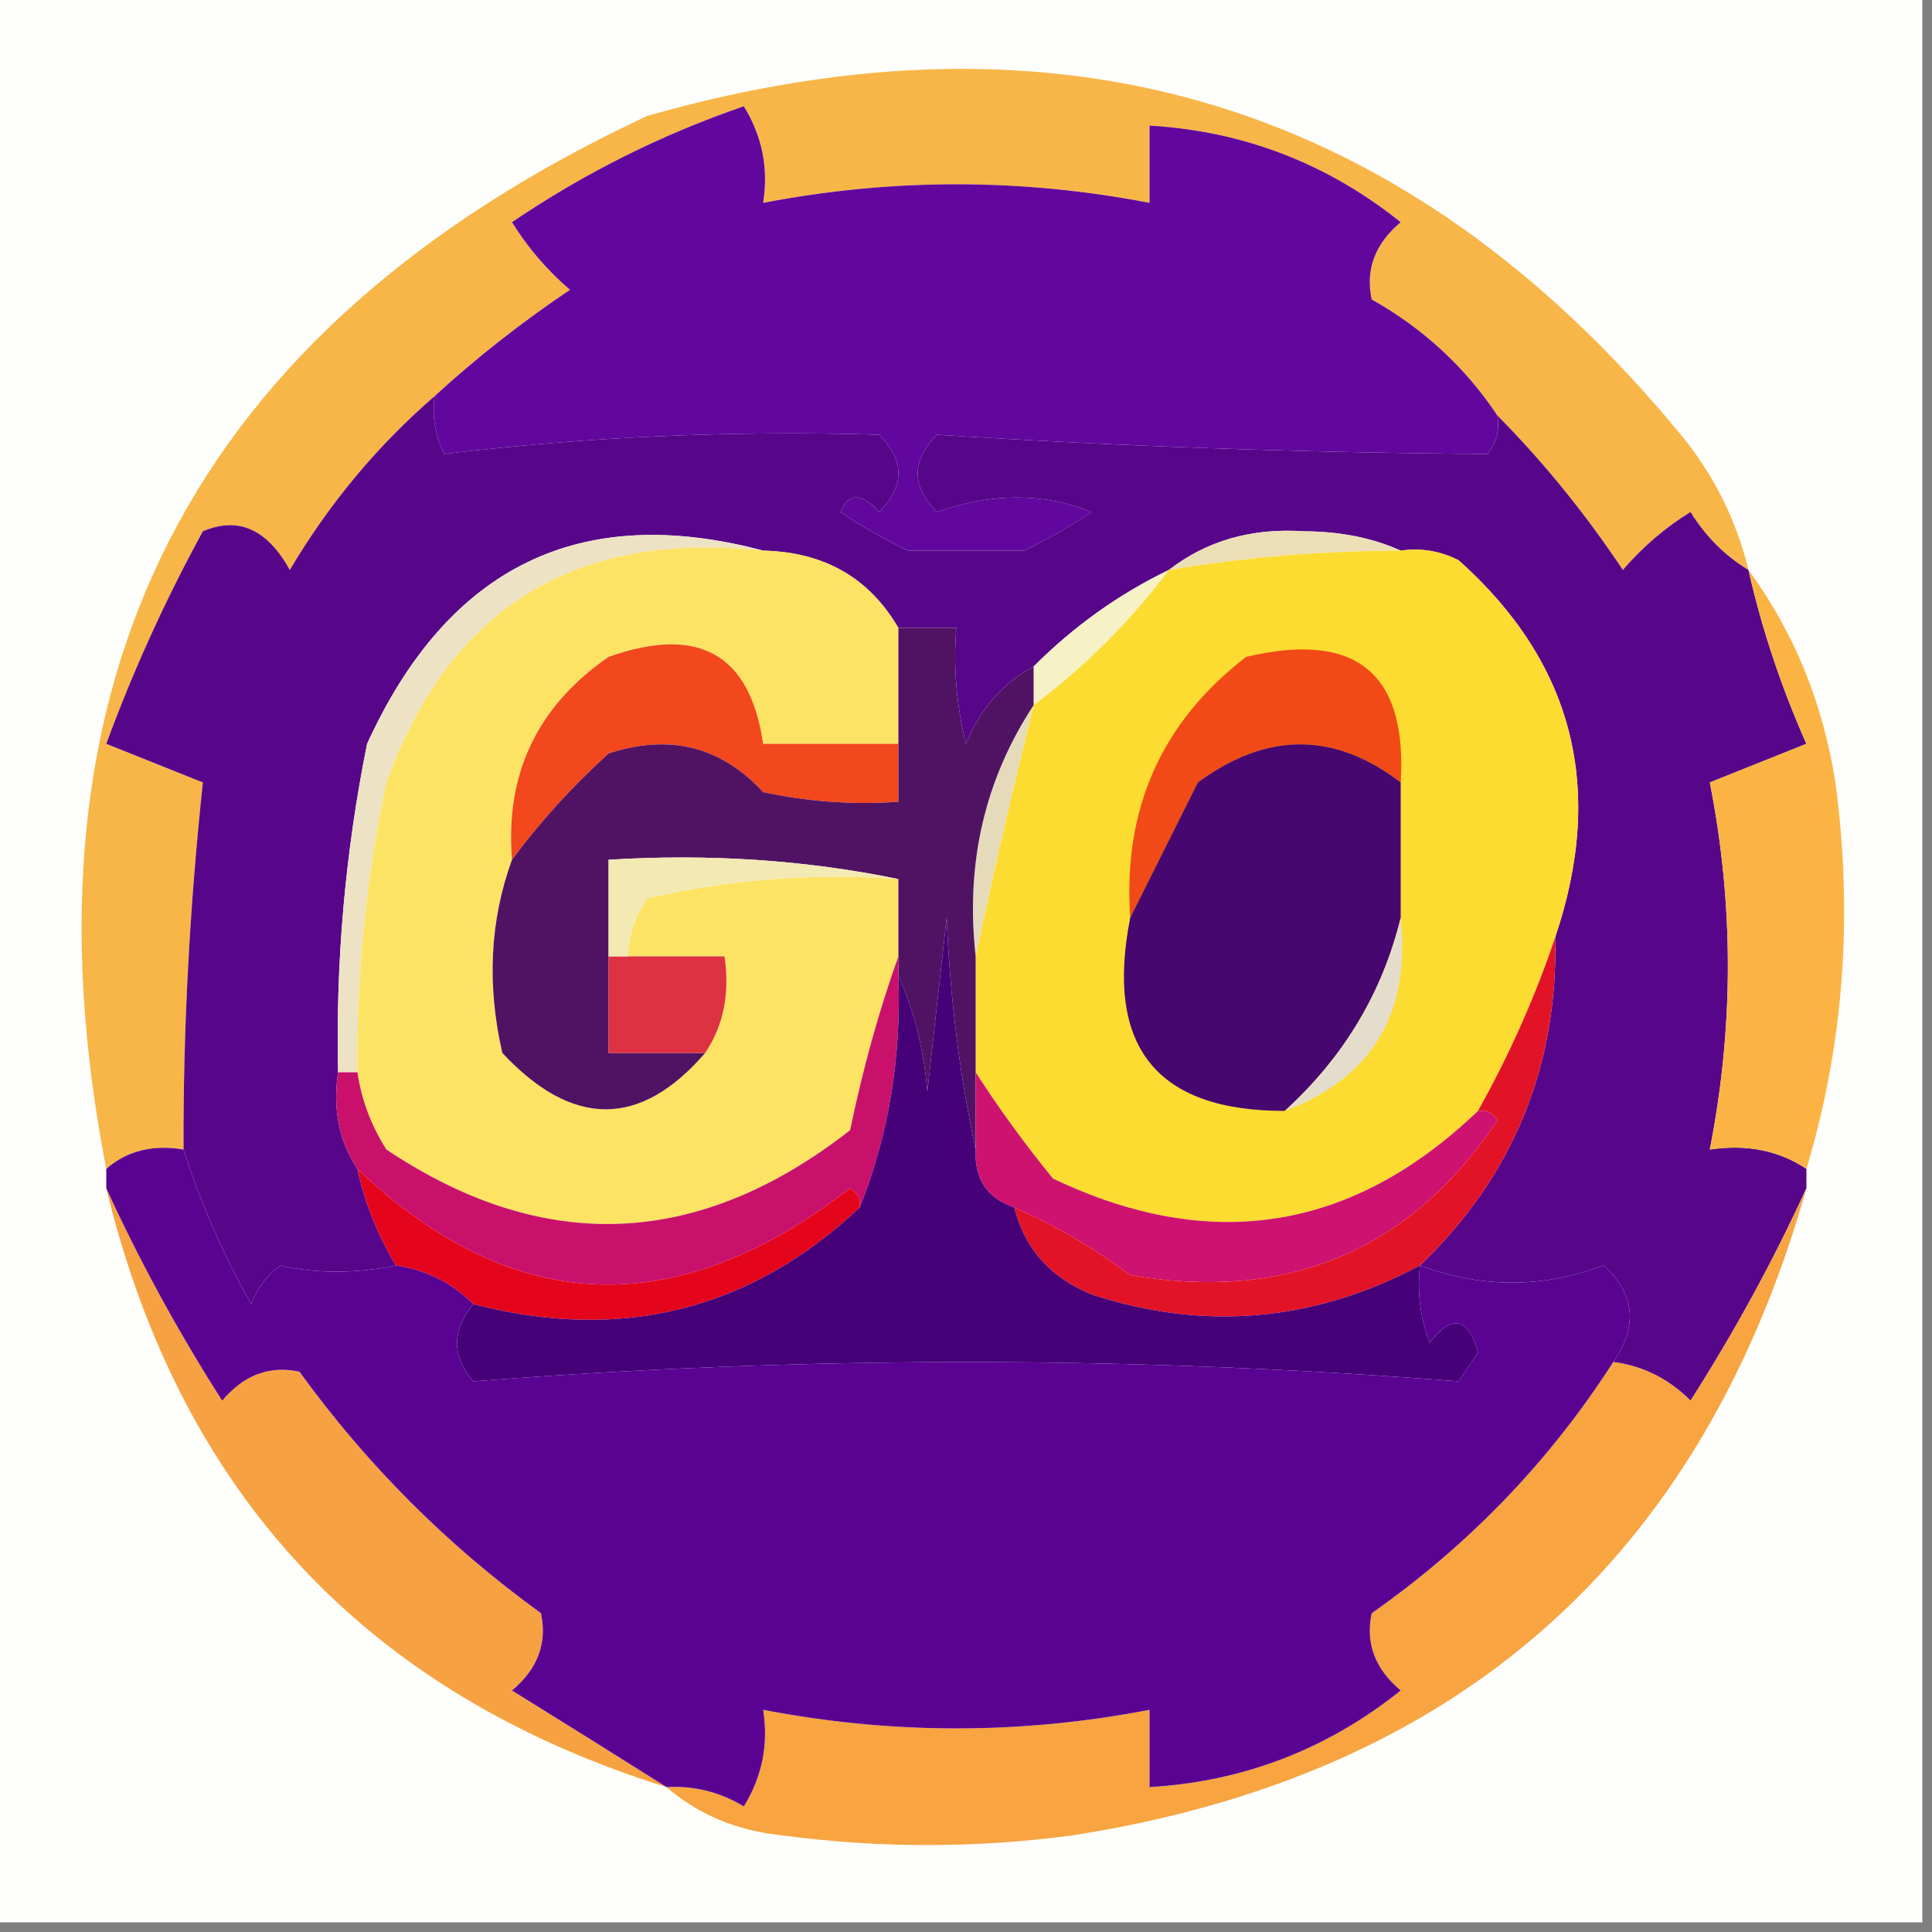 <svg xmlns="http://www.w3.org/2000/svg" version="1.1" width="100px" height="100px" style="shape-rendering:geometricPrecision; text-rendering:geometricPrecision; image-rendering:optimizeQuality; fill-rule:evenodd; clip-rule:evenodd" xmlns:xlink="http://www.w3.org/1999/xlink">
<rect width="100%" height="100%" fill="#808080" stroke="none"/>
<g><path style="opacity:1" fill="#fefefc" d="M -0.5,-0.5 C 32.833,-0.5 66.167,-0.5 99.5,-0.5C 99.5,32.833 99.5,66.167 99.5,99.5C 66.167,99.5 32.833,99.5 -0.5,99.5C -0.5,66.167 -0.5,32.833 -0.5,-0.5 Z"/></g>
<g><path style="opacity:1" fill="#f8b648" d="M 90.5,29.5 C 89.288,28.77 88.288,27.77 87.5,26.5C 86.186,27.313 85.019,28.313 84,29.5C 82.054,26.58 79.887,23.913 77.5,21.5C 75.83,18.998 73.664,16.998 71,15.5C 70.667,13.953 71.167,12.62 72.5,11.5C 68.696,8.454 64.362,6.788 59.5,6.5C 59.5,7.833 59.5,9.167 59.5,10.5C 52.841,9.217 46.174,9.217 39.5,10.5C 39.785,8.712 39.452,7.045 38.5,5.5C 34.221,6.973 30.221,8.973 26.5,11.5C 27.313,12.814 28.313,13.98 29.5,15C 26.98,16.697 24.647,18.53 22.5,20.5C 19.542,23.059 17.042,26.059 15,29.5C 13.829,27.384 12.329,26.718 10.5,27.5C 8.559,31.048 6.893,34.714 5.5,38.5C 7.167,39.167 8.833,39.833 10.5,40.5C 9.811,46.973 9.477,53.306 9.5,59.5C 7.901,59.232 6.568,59.566 5.5,60.5C 0.573,35.191 9.906,17.024 33.5,6C 55.04,-0.151 72.873,5.349 87,22.5C 88.705,24.577 89.872,26.91 90.5,29.5 Z"/></g>
<g><path style="opacity:1" fill="#61079e" d="M 77.5,21.5 C 77.631,22.239 77.464,22.906 77,23.5C 67.204,23.427 57.703,23.093 48.5,22.5C 47.167,23.833 47.167,25.167 48.5,26.5C 51.339,25.499 54.006,25.499 56.5,26.5C 55.372,27.262 54.205,27.929 53,28.5C 51,28.5 49,28.5 47,28.5C 45.795,27.929 44.628,27.262 43.5,26.5C 43.938,25.494 44.604,25.494 45.5,26.5C 46.833,25.167 46.833,23.833 45.5,22.5C 37.881,22.273 30.381,22.606 23,23.5C 22.517,22.552 22.351,21.552 22.5,20.5C 24.647,18.53 26.98,16.697 29.5,15C 28.313,13.98 27.313,12.814 26.5,11.5C 30.221,8.973 34.221,6.973 38.5,5.5C 39.452,7.045 39.785,8.712 39.5,10.5C 46.174,9.217 52.841,9.217 59.5,10.5C 59.5,9.167 59.5,7.833 59.5,6.5C 64.362,6.788 68.696,8.454 72.5,11.5C 71.167,12.62 70.667,13.953 71,15.5C 73.664,16.998 75.83,18.998 77.5,21.5 Z"/></g>
<g><path style="opacity:1" fill="#57068a" d="M 22.5,20.5 C 22.351,21.552 22.517,22.552 23,23.5C 30.381,22.606 37.881,22.273 45.5,22.5C 46.833,23.833 46.833,25.167 45.5,26.5C 44.604,25.494 43.938,25.494 43.5,26.5C 44.628,27.262 45.795,27.929 47,28.5C 49,28.5 51,28.5 53,28.5C 54.205,27.929 55.372,27.262 56.5,26.5C 54.006,25.499 51.339,25.499 48.5,26.5C 47.167,25.167 47.167,23.833 48.5,22.5C 57.703,23.093 67.204,23.427 77,23.5C 77.464,22.906 77.631,22.239 77.5,21.5C 79.887,23.913 82.054,26.58 84,29.5C 85.019,28.313 86.186,27.313 87.5,26.5C 88.288,27.77 89.288,28.77 90.5,29.5C 91.199,32.573 92.199,35.573 93.5,38.5C 91.833,39.167 90.167,39.833 88.5,40.5C 89.746,46.819 89.746,53.153 88.5,59.5C 90.415,59.215 92.081,59.549 93.5,60.5C 93.5,60.833 93.5,61.167 93.5,61.5C 91.797,65.233 89.797,68.9 87.5,72.5C 86.378,71.37 85.044,70.703 83.5,70.5C 84.795,68.628 84.628,66.962 83,65.5C 79.852,66.684 76.685,66.684 73.5,65.5C 78.312,60.873 80.645,55.206 80.5,48.5C 83.1,40.797 81.433,34.297 75.5,29C 74.552,28.517 73.552,28.351 72.5,28.5C 71.036,27.84 69.369,27.507 67.5,27.5C 64.795,27.316 62.462,27.983 60.5,29.5C 57.907,30.754 55.573,32.42 53.5,34.5C 51.907,35.348 50.74,36.681 50,38.5C 49.505,36.527 49.338,34.527 49.5,32.5C 48.5,32.5 47.5,32.5 46.5,32.5C 44.986,29.905 42.652,28.571 39.5,28.5C 30.032,25.982 23.198,29.315 19,38.5C 17.869,44.112 17.369,49.779 17.5,55.5C 17.215,57.415 17.549,59.081 18.5,60.5C 18.892,62.284 19.559,63.95 20.5,65.5C 18.38,65.93 16.38,65.93 14.5,65.5C 13.808,66.025 13.308,66.692 13,67.5C 11.544,64.924 10.377,62.258 9.5,59.5C 9.477,53.306 9.811,46.973 10.5,40.5C 8.833,39.833 7.167,39.167 5.5,38.5C 6.893,34.714 8.559,31.048 10.5,27.5C 12.329,26.718 13.829,27.384 15,29.5C 17.042,26.059 19.542,23.059 22.5,20.5 Z"/></g>
<g><path style="opacity:1" fill="#ecdfb6" d="M 72.5,28.5 C 68.466,28.505 64.466,28.838 60.5,29.5C 62.462,27.983 64.795,27.316 67.5,27.5C 69.369,27.507 71.036,27.84 72.5,28.5 Z"/></g>
<g><path style="opacity:1" fill="#ede2c3" d="M 39.5,28.5 C 29.781,27.445 23.281,31.445 20,40.5C 18.95,45.448 18.45,50.448 18.5,55.5C 18.167,55.5 17.833,55.5 17.5,55.5C 17.369,49.779 17.869,44.112 19,38.5C 23.198,29.315 30.032,25.982 39.5,28.5 Z"/></g>
<g><path style="opacity:1" fill="#fde364" d="M 39.5,28.5 C 42.652,28.571 44.986,29.905 46.5,32.5C 46.5,34.5 46.5,36.5 46.5,38.5C 44.167,38.5 41.833,38.5 39.5,38.5C 38.826,33.849 36.159,32.349 31.5,34C 27.808,36.55 26.142,40.05 26.5,44.5C 25.359,47.64 25.192,50.973 26,54.5C 29.637,58.39 33.137,58.39 36.5,54.5C 37.451,53.081 37.785,51.415 37.5,49.5C 35.833,49.5 34.167,49.5 32.5,49.5C 32.539,48.417 32.873,47.417 33.5,46.5C 37.783,45.508 42.116,45.174 46.5,45.5C 46.5,46.833 46.5,48.167 46.5,49.5C 45.493,52.322 44.66,55.322 44,58.5C 36.161,64.621 28.161,64.954 20,59.5C 19.209,58.255 18.709,56.922 18.5,55.5C 18.45,50.448 18.95,45.448 20,40.5C 23.281,31.445 29.781,27.445 39.5,28.5 Z"/></g>
<g><path style="opacity:1" fill="#f7f1c6" d="M 60.5,29.5 C 58.5,32.167 56.167,34.5 53.5,36.5C 53.5,35.833 53.5,35.167 53.5,34.5C 55.573,32.42 57.907,30.754 60.5,29.5 Z"/></g>
<g><path style="opacity:1" fill="#fcdc31" d="M 72.5,28.5 C 73.552,28.351 74.552,28.517 75.5,29C 81.433,34.297 83.1,40.797 80.5,48.5C 79.483,51.544 78.149,54.544 76.5,57.5C 69.999,63.73 62.666,64.897 54.5,61C 53.023,59.188 51.69,57.355 50.5,55.5C 50.5,53.5 50.5,51.5 50.5,49.5C 51.402,45.245 52.402,40.911 53.5,36.5C 56.167,34.5 58.5,32.167 60.5,29.5C 64.466,28.838 68.466,28.505 72.5,28.5 Z"/></g>
<g><path style="opacity:1" fill="#f24a17" d="M 72.5,40.5 C 69.068,37.868 65.568,37.868 62,40.5C 60.787,42.925 59.621,45.258 58.5,47.5C 58.113,41.875 60.113,37.375 64.5,34C 70.176,32.656 72.843,34.822 72.5,40.5 Z"/></g>
<g><path style="opacity:1" fill="#f3471d" d="M 46.5,38.5 C 46.5,39.5 46.5,40.5 46.5,41.5C 44.143,41.663 41.81,41.497 39.5,41C 37.316,38.632 34.649,37.965 31.5,39C 29.598,40.73 27.931,42.563 26.5,44.5C 26.142,40.05 27.808,36.55 31.5,34C 36.159,32.349 38.826,33.849 39.5,38.5C 41.833,38.5 44.167,38.5 46.5,38.5 Z"/></g>
<g><path style="opacity:1" fill="#e5dbbb" d="M 53.5,36.5 C 52.402,40.911 51.402,45.245 50.5,49.5C 49.965,44.688 50.965,40.355 53.5,36.5 Z"/></g>
<g><path style="opacity:1" fill="#fbb444" d="M 90.5,29.5 C 92.856,32.715 94.356,36.381 95,40.5C 95.929,47.418 95.429,54.084 93.5,60.5C 92.081,59.549 90.415,59.215 88.5,59.5C 89.746,53.153 89.746,46.819 88.5,40.5C 90.167,39.833 91.833,39.167 93.5,38.5C 92.199,35.573 91.199,32.573 90.5,29.5 Z"/></g>
<g><path style="opacity:1" fill="#501364" d="M 46.5,32.5 C 47.5,32.5 48.5,32.5 49.5,32.5C 49.338,34.527 49.505,36.527 50,38.5C 50.74,36.681 51.907,35.348 53.5,34.5C 53.5,35.167 53.5,35.833 53.5,36.5C 50.965,40.355 49.965,44.688 50.5,49.5C 50.5,51.5 50.5,53.5 50.5,55.5C 50.5,56.833 50.5,58.167 50.5,59.5C 49.676,55.688 49.176,51.688 49,47.5C 48.667,50.5 48.333,53.5 48,56.5C 47.809,54.292 47.309,52.292 46.5,50.5C 46.5,50.167 46.5,49.833 46.5,49.5C 46.5,48.167 46.5,46.833 46.5,45.5C 41.695,44.513 36.695,44.179 31.5,44.5C 31.5,46.167 31.5,47.833 31.5,49.5C 31.5,51.167 31.5,52.833 31.5,54.5C 33.167,54.5 34.833,54.5 36.5,54.5C 33.137,58.39 29.637,58.39 26,54.5C 25.192,50.973 25.359,47.64 26.5,44.5C 27.931,42.563 29.598,40.73 31.5,39C 34.649,37.965 37.316,38.632 39.5,41C 41.81,41.497 44.143,41.663 46.5,41.5C 46.5,40.5 46.5,39.5 46.5,38.5C 46.5,36.5 46.5,34.5 46.5,32.5 Z"/></g>
<g><path style="opacity:1" fill="#de3141" d="M 31.5,49.5 C 31.833,49.5 32.167,49.5 32.5,49.5C 34.167,49.5 35.833,49.5 37.5,49.5C 37.785,51.415 37.451,53.081 36.5,54.5C 34.833,54.5 33.167,54.5 31.5,54.5C 31.5,52.833 31.5,51.167 31.5,49.5 Z"/></g>
<g><path style="opacity:1" fill="#f3e9b3" d="M 46.5,45.5 C 42.116,45.174 37.783,45.508 33.5,46.5C 32.873,47.417 32.539,48.417 32.5,49.5C 32.167,49.5 31.833,49.5 31.5,49.5C 31.5,47.833 31.5,46.167 31.5,44.5C 36.695,44.179 41.695,44.513 46.5,45.5 Z"/></g>
<g><path style="opacity:1" fill="#460771" d="M 72.5,40.5 C 72.5,42.833 72.5,45.167 72.5,47.5C 71.553,51.383 69.553,54.717 66.5,57.5C 59.853,57.509 57.186,54.175 58.5,47.5C 59.621,45.258 60.787,42.925 62,40.5C 65.568,37.868 69.068,37.868 72.5,40.5 Z"/></g>
<g><path style="opacity:1" fill="#e5ddcb" d="M 72.5,47.5 C 73.025,52.462 71.025,55.796 66.5,57.5C 69.553,54.717 71.553,51.383 72.5,47.5 Z"/></g>
<g><path style="opacity:1" fill="#c9116c" d="M 46.5,49.5 C 46.5,49.833 46.5,50.167 46.5,50.5C 46.656,54.764 45.989,58.764 44.5,62.5C 44.565,62.062 44.399,61.728 44,61.5C 35.008,68.471 26.508,68.137 18.5,60.5C 17.549,59.081 17.215,57.415 17.5,55.5C 17.833,55.5 18.167,55.5 18.5,55.5C 18.709,56.922 19.209,58.255 20,59.5C 28.161,64.954 36.161,64.621 44,58.5C 44.66,55.322 45.493,52.322 46.5,49.5 Z"/></g>
<g><path style="opacity:1" fill="#ce126f" d="M 50.5,55.5 C 51.69,57.355 53.023,59.188 54.5,61C 62.666,64.897 69.999,63.73 76.5,57.5C 76.938,57.435 77.272,57.601 77.5,58C 72.985,64.734 66.652,67.4 58.5,66C 56.595,64.579 54.595,63.412 52.5,62.5C 51.094,62.027 50.427,61.027 50.5,59.5C 50.5,58.167 50.5,56.833 50.5,55.5 Z"/></g>
<g><path style="opacity:1" fill="#e4051d" d="M 18.5,60.5 C 26.508,68.137 35.008,68.471 44,61.5C 44.399,61.728 44.565,62.062 44.5,62.5C 38.839,67.825 32.173,69.492 24.5,67.5C 23.395,66.4 22.062,65.733 20.5,65.5C 19.559,63.95 18.892,62.284 18.5,60.5 Z"/></g>
<g><path style="opacity:1" fill="#e31327" d="M 80.5,48.5 C 80.645,55.206 78.312,60.873 73.5,65.5C 68.02,68.415 62.353,68.915 56.5,67C 54.364,66.124 53.031,64.624 52.5,62.5C 54.595,63.412 56.595,64.579 58.5,66C 66.652,67.4 72.985,64.734 77.5,58C 77.272,57.601 76.938,57.435 76.5,57.5C 78.149,54.544 79.483,51.544 80.5,48.5 Z"/></g>
<g><path style="opacity:1" fill="#460178" d="M 50.5,59.5 C 50.427,61.027 51.094,62.027 52.5,62.5C 53.031,64.624 54.364,66.124 56.5,67C 62.353,68.915 68.02,68.415 73.5,65.5C 73.343,66.873 73.51,68.207 74,69.5C 75.156,68.007 75.99,68.174 76.5,70C 76.167,70.5 75.833,71 75.5,71.5C 58.5,70.167 41.5,70.167 24.5,71.5C 23.374,70.192 23.374,68.858 24.5,67.5C 32.173,69.492 38.839,67.825 44.5,62.5C 45.989,58.764 46.656,54.764 46.5,50.5C 47.309,52.292 47.809,54.292 48,56.5C 48.333,53.5 48.667,50.5 49,47.5C 49.176,51.688 49.676,55.688 50.5,59.5 Z"/></g>
<g><path style="opacity:1" fill="#f7a441" d="M 93.5,61.5 C 88.067,80.737 75.401,91.904 55.5,95C 50.5,95.667 45.5,95.667 40.5,95C 38.148,94.76 36.148,93.927 34.5,92.5C 35.931,92.421 37.264,92.754 38.5,93.5C 39.452,91.955 39.785,90.288 39.5,88.5C 46.174,89.783 52.841,89.783 59.5,88.5C 59.5,89.833 59.5,91.167 59.5,92.5C 64.362,92.213 68.696,90.546 72.5,87.5C 71.167,86.38 70.667,85.047 71,83.5C 76.043,79.958 80.21,75.624 83.5,70.5C 85.044,70.703 86.378,71.37 87.5,72.5C 89.797,68.9 91.797,65.233 93.5,61.5 Z"/></g>
<g><path style="opacity:1" fill="#f7a242" d="M 5.5,61.5 C 7.203,65.233 9.203,68.9 11.5,72.5C 12.62,71.167 13.953,70.667 15.5,71C 19,75.833 23.167,80 28,83.5C 28.333,85.047 27.833,86.38 26.5,87.5C 29.231,89.192 31.898,90.858 34.5,92.5C 18.995,87.661 9.329,77.328 5.5,61.5 Z"/></g>
<g><path style="opacity:1" fill="#5a0393" d="M 9.5,59.5 C 10.377,62.258 11.544,64.924 13,67.5C 13.308,66.692 13.808,66.025 14.5,65.5C 16.38,65.93 18.38,65.93 20.5,65.5C 22.062,65.733 23.395,66.4 24.5,67.5C 23.374,68.858 23.374,70.192 24.5,71.5C 41.5,70.167 58.5,70.167 75.5,71.5C 75.833,71 76.167,70.5 76.5,70C 75.99,68.174 75.156,68.007 74,69.5C 73.51,68.207 73.343,66.873 73.5,65.5C 76.685,66.684 79.852,66.684 83,65.5C 84.628,66.962 84.795,68.628 83.5,70.5C 80.21,75.624 76.043,79.958 71,83.5C 70.667,85.047 71.167,86.38 72.5,87.5C 68.696,90.546 64.362,92.213 59.5,92.5C 59.5,91.167 59.5,89.833 59.5,88.5C 52.841,89.783 46.174,89.783 39.5,88.5C 39.785,90.288 39.452,91.955 38.5,93.5C 37.264,92.754 35.931,92.421 34.5,92.5C 31.898,90.858 29.231,89.192 26.5,87.5C 27.833,86.38 28.333,85.047 28,83.5C 23.167,80 19,75.833 15.5,71C 13.953,70.667 12.62,71.167 11.5,72.5C 9.203,68.9 7.203,65.233 5.5,61.5C 5.5,61.167 5.5,60.833 5.5,60.5C 6.568,59.566 7.901,59.232 9.5,59.5 Z"/></g>
</svg>
